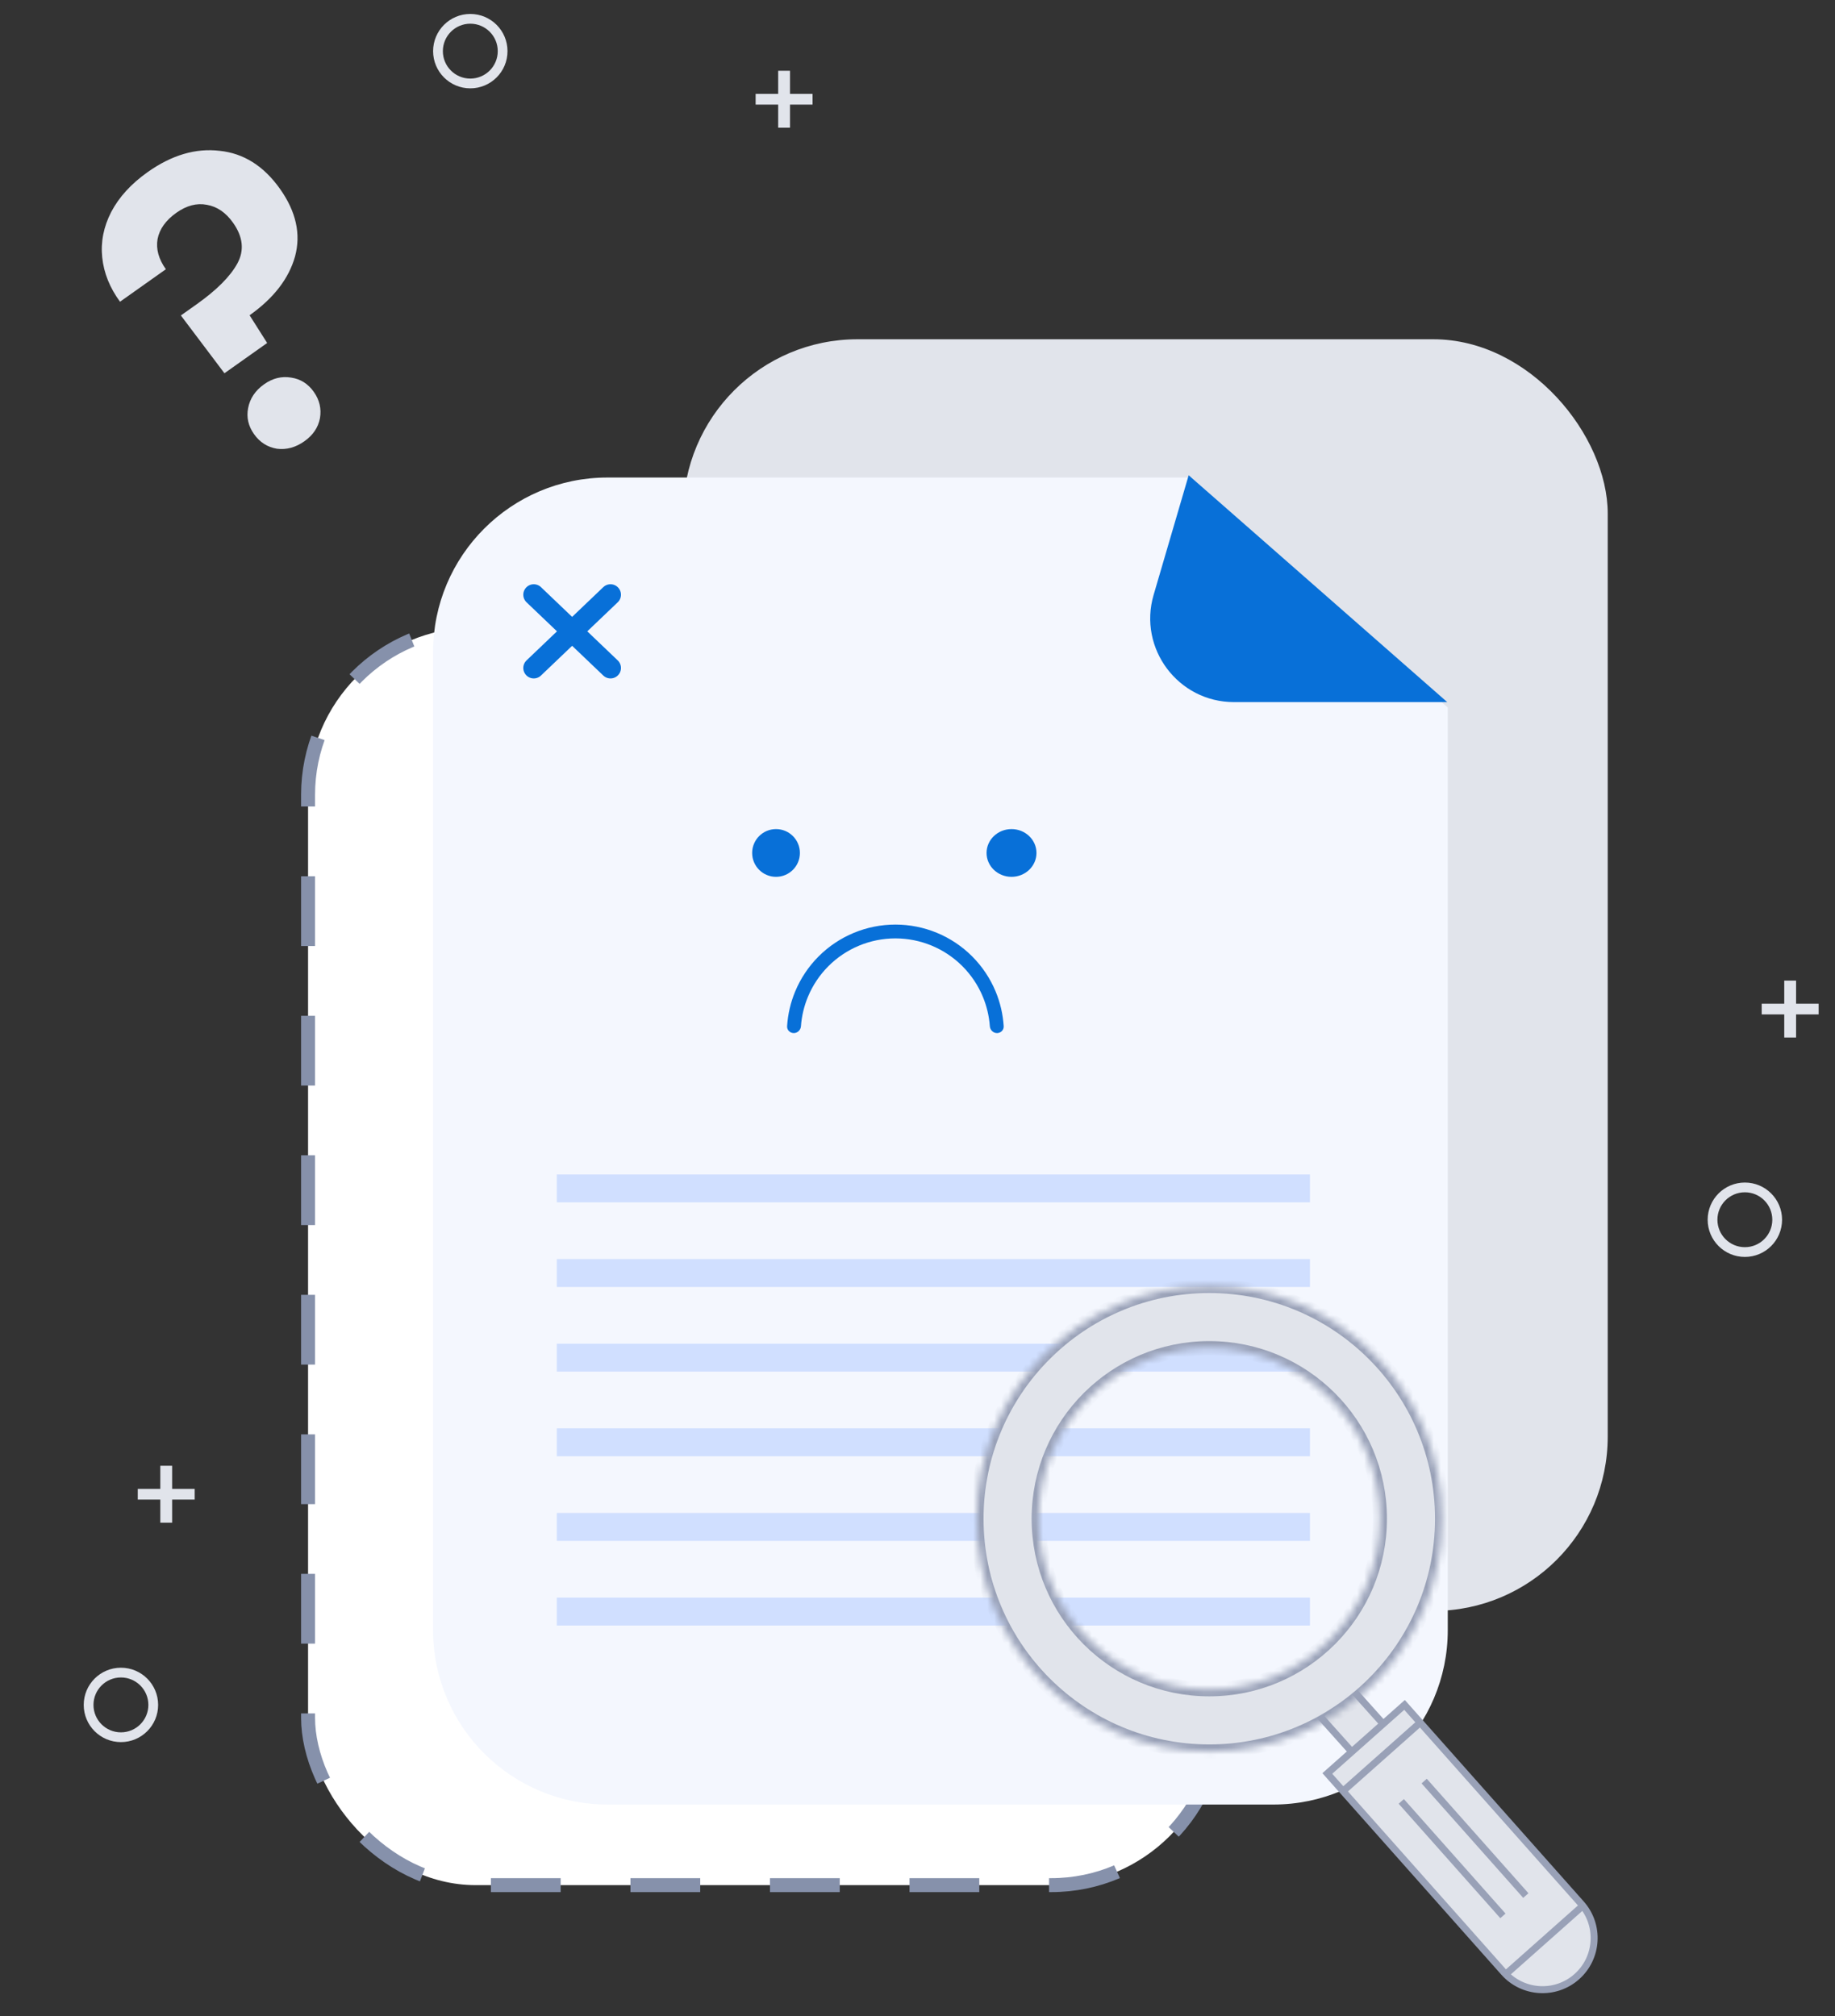 <svg width="263" height="289" viewBox="0 0 263 289" fill="none" xmlns="http://www.w3.org/2000/svg">
<rect x="0" y="0" width="263" height="289" fill="#333333" stroke="none"/>
<rect x="97.908" y="48.631" width="132.518" height="182.289" rx="25" fill="#E1E4EB"/>
<rect x="44.153" y="89.936" width="130.518" height="180.289" rx="24" fill="white" stroke="#8691AB" stroke-width="2" stroke-dasharray="10 10"/>
<path d="M87.073 68.451H170.794L207.5 101.425V233.673C207.5 247.48 196.307 258.673 182.5 258.673H87.073C73.266 258.673 62.073 247.48 62.073 233.673V93.451C62.073 79.644 73.266 68.451 87.073 68.451Z" fill="#F4F7FE"/>
<path d="M176.859 100.643C168.853 100.643 163.092 92.953 165.343 85.27L170.366 68.123L207.424 100.643L176.859 100.643Z" fill="#0870D8"/>
<path d="M87.5 85.25L76.5 95.75M76.5 85.25L87.5 95.75" stroke="#0870D8" stroke-width="3" stroke-linecap="round" stroke-linejoin="round"/>
<line x1="79.805" y1="170.351" x2="187.747" y2="170.351" stroke="#D0DFFF" stroke-width="4"/>
<line x1="79.805" y1="182.482" x2="187.747" y2="182.482" stroke="#D0DFFF" stroke-width="4"/>
<line x1="79.805" y1="194.614" x2="187.747" y2="194.614" stroke="#D0DFFF" stroke-width="4"/>
<line x1="79.805" y1="206.746" x2="187.747" y2="206.746" stroke="#D0DFFF" stroke-width="4"/>
<line x1="79.805" y1="218.878" x2="187.747" y2="218.878" stroke="#D0DFFF" stroke-width="4"/>
<line x1="79.805" y1="231.01" x2="187.747" y2="231.01" stroke="#D0DFFF" stroke-width="4"/>
<circle cx="111.224" cy="122.268" r="3.422" fill="#0870D8"/>
<ellipse cx="144.975" cy="122.268" rx="3.577" ry="3.422" fill="#0870D8"/>
<path d="M142.895 148.087C143.442 148.087 143.889 147.643 143.854 147.097C143.745 145.393 143.357 143.716 142.702 142.135C141.92 140.248 140.774 138.533 139.33 137.089C137.886 135.644 136.171 134.499 134.284 133.717C132.397 132.936 130.375 132.533 128.332 132.533C126.289 132.533 124.267 132.936 122.38 133.717C120.493 134.499 118.778 135.644 117.334 137.089C115.89 138.533 114.744 140.248 113.962 142.135C113.307 143.716 112.919 145.393 112.81 147.097C112.775 147.643 113.222 148.087 113.769 148.087C114.317 148.087 114.757 147.643 114.797 147.097C114.902 145.653 115.238 144.234 115.793 142.893C116.476 141.247 117.475 139.751 118.735 138.49C119.996 137.23 121.492 136.23 123.138 135.548C124.785 134.866 126.55 134.515 128.332 134.515C130.114 134.515 131.879 134.866 133.526 135.548C135.172 136.23 136.668 137.23 137.929 138.49C139.189 139.751 140.189 141.247 140.871 142.893C141.426 144.234 141.762 145.653 141.867 147.097C141.907 147.643 142.347 148.087 142.895 148.087Z" fill="#0870D8"/>
<rect x="189.131" y="245.966" width="6.022" height="15.268" transform="rotate(-41.84 189.131 245.966)" fill="#E1E4EB" stroke="#99A1B7"/>
<mask id="path-16-inside-1_120_762" fill="white">
<path d="M206.673 217.702C206.673 236.123 191.74 251.056 173.32 251.056C154.899 251.056 139.966 236.123 139.966 217.702C139.966 199.282 154.899 184.349 173.32 184.349C191.74 184.349 206.673 199.282 206.673 217.702ZM148.857 217.702C148.857 231.213 159.809 242.165 173.32 242.165C186.83 242.165 197.782 231.213 197.782 217.702C197.782 204.192 186.83 193.24 173.32 193.24C159.809 193.24 148.857 204.192 148.857 217.702Z"/>
</mask>
<path d="M206.673 217.702C206.673 236.123 191.74 251.056 173.32 251.056C154.899 251.056 139.966 236.123 139.966 217.702C139.966 199.282 154.899 184.349 173.32 184.349C191.74 184.349 206.673 199.282 206.673 217.702ZM148.857 217.702C148.857 231.213 159.809 242.165 173.32 242.165C186.83 242.165 197.782 231.213 197.782 217.702C197.782 204.192 186.83 193.24 173.32 193.24C159.809 193.24 148.857 204.192 148.857 217.702Z" fill="#E1E4EB" stroke="#99A1B7" stroke-width="2" mask="url(#path-16-inside-1_120_762)"/>
<path d="M190.237 254.218L201.304 244.392L226.613 272.898C229.326 275.954 229.048 280.631 225.992 283.345C222.936 286.058 218.259 285.78 215.546 282.724L190.237 254.218Z" fill="#E1E4EB" stroke="#99A1B7"/>
<line x1="192.77" y1="256.501" x2="203.271" y2="247.177" stroke="#99A1B7"/>
<line x1="216.079" y1="282.756" x2="226.581" y2="273.432" stroke="#99A1B7"/>
<line x1="200.836" y1="258.224" x2="215.405" y2="274.633" stroke="#99A1B7"/>
<line x1="204.118" y1="255.309" x2="218.687" y2="271.718" stroke="#99A1B7"/>
<path d="M21.157 24.673C24.607 22.227 28.048 21.21 31.478 21.619C34.919 21.973 37.803 23.792 40.131 27.076C42.435 30.328 43.153 33.557 42.286 36.764C41.395 39.937 39.224 42.747 35.773 45.192L38.29 49.166L32.168 53.504L25.923 45.219L28.163 43.632C31.049 41.587 33.002 39.63 34.021 37.761C35.039 35.893 34.831 33.947 33.397 31.923C32.363 30.463 31.108 29.607 29.634 29.356C28.193 29.081 26.743 29.461 25.283 30.496C23.757 31.577 22.856 32.839 22.581 34.279C22.34 35.697 22.736 37.135 23.771 38.595L17.201 43.251C15.734 41.251 14.884 39.137 14.651 36.909C14.418 34.682 14.847 32.509 15.937 30.39C17.061 28.248 18.801 26.342 21.157 24.673ZM43.634 63.247C42.373 64.141 41.057 64.5 39.687 64.325C38.326 64.093 37.234 63.396 36.411 62.235C35.589 61.073 35.305 59.829 35.56 58.502C35.825 57.117 36.588 55.979 37.849 55.085C39.077 54.215 40.371 53.896 41.732 54.128C43.069 54.327 44.149 55.007 44.972 56.168C45.795 57.33 46.09 58.59 45.858 59.951C45.603 61.279 44.861 62.377 43.634 63.247Z" fill="#E1E4EB"/>
<path d="M72.738 7.332C72.738 10.277 70.351 12.664 67.406 12.664C64.461 12.664 62.074 10.277 62.074 7.332C62.074 4.387 64.461 2 67.406 2C70.351 2 72.738 4.387 72.738 7.332ZM63.473 7.332C63.473 9.504 65.234 11.265 67.406 11.265C69.579 11.265 71.34 9.504 71.34 7.332C71.34 5.159 69.579 3.398 67.406 3.398C65.234 3.398 63.473 5.159 63.473 7.332Z" fill="#E1E4EB"/>
<path d="M22.664 244.391C22.664 247.335 20.277 249.722 17.332 249.722C14.387 249.722 12 247.335 12 244.391C12 241.446 14.387 239.059 17.332 239.059C20.277 239.059 22.664 241.446 22.664 244.391ZM13.398 244.391C13.398 246.563 15.159 248.324 17.332 248.324C19.504 248.324 21.265 246.563 21.265 244.391C21.265 242.218 19.504 240.457 17.332 240.457C15.159 240.457 13.398 242.218 13.398 244.391Z" fill="#E1E4EB"/>
<path d="M255.414 174.844C255.414 177.788 253.027 180.176 250.082 180.176C247.137 180.176 244.75 177.788 244.75 174.844C244.75 171.899 247.137 169.512 250.082 169.512C253.027 169.512 255.414 171.899 255.414 174.844ZM246.148 174.844C246.148 177.016 247.909 178.777 250.082 178.777C252.254 178.777 254.015 177.016 254.015 174.844C254.015 172.671 252.254 170.91 250.082 170.91C247.909 170.91 246.148 172.671 246.148 174.844Z" fill="#E1E4EB"/>
<path d="M116.46 14.992H113.228V18.304H111.532V14.992H108.3V13.456H111.532V10.144H113.228V13.456H116.46V14.992Z" fill="#E1E4EB"/>
<path d="M27.904 214.959H24.672V218.271H22.976V214.959H19.744V213.423H22.976V210.111H24.672V213.423H27.904V214.959Z" fill="#E1E4EB"/>
<path d="M260.654 145.412H257.422V148.724H255.726V145.412H252.494V143.876H255.726V140.564H257.422V143.876H260.654V145.412Z" fill="#E1E4EB"/>
</svg>
